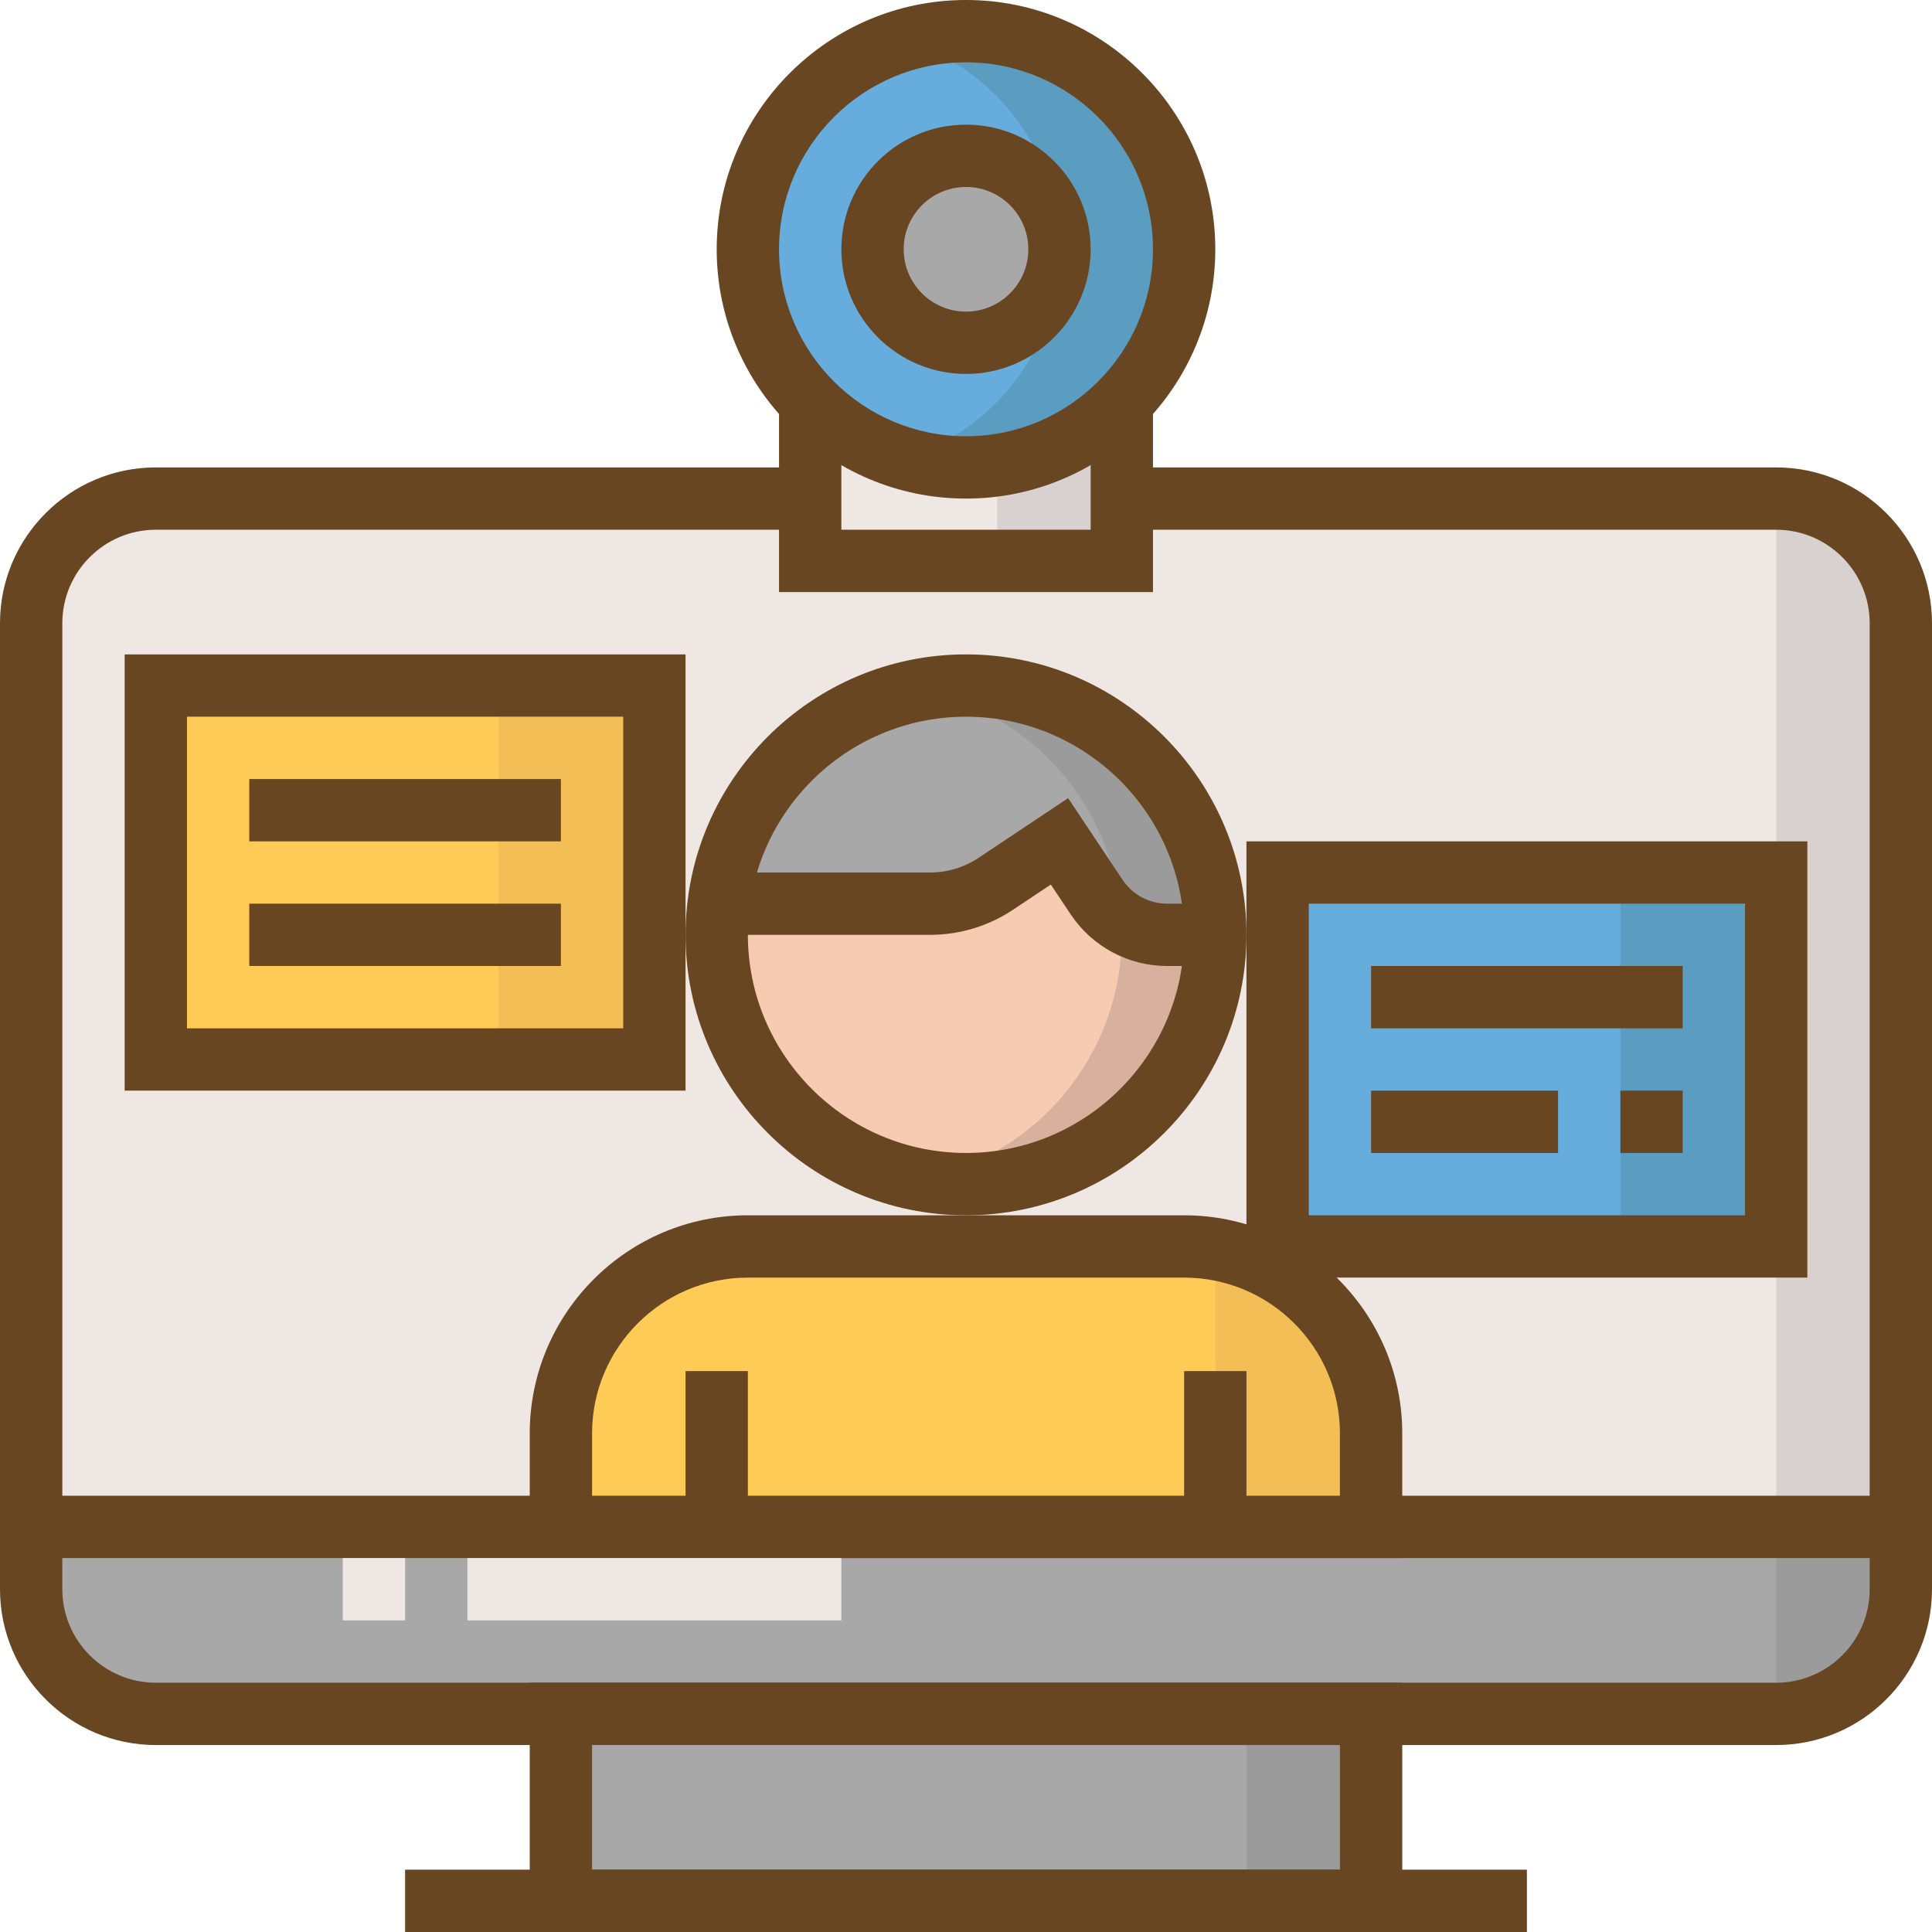 <?xml version="1.0" encoding="iso-8859-1"?>
<!-- Generator: Adobe Illustrator 19.0.0, SVG Export Plug-In . SVG Version: 6.00 Build 0)  -->
<svg version="1.1" id="Layer_1" xmlns="http://www.w3.org/2000/svg" xmlns:xlink="http://www.w3.org/1999/xlink" x="0px" y="0px"
	 viewBox="0 0 496 496" style="enable-background:new 0 0 496 496;" xml:space="preserve">
<path style="fill:#EFE7E4;" d="M488,160c0-17.672-14.328-32-32-32H40c-17.672,0-32,14.328-32,32v232h480V160z"/>
<path style="fill:#D8D1D0;" d="M488,392V160c0-17.672-14.328-32-32-32v264H488z"/>
<path style="fill:#A8A8A8;" d="M40,440h416c17.672,0,32-14.328,32-32v-16H8v16C8,425.672,22.328,440,40,440z"/>
<path style="fill:#9B9B9B;" d="M488,408v-16h-32v48C473.672,440,488,425.672,488,408z"/>
<path style="fill:#684621;" d="M456,448H40c-22.056,0-40-17.944-40-40V160c0-22.056,17.944-40,40-40h416c22.056,0,40,17.944,40,40
	v248C496,430.056,478.056,448,456,448z M40,136c-13.232,0-24,10.768-24,24v248c0,13.232,10.768,24,24,24h416
	c13.232,0,24-10.768,24-24V160c0-13.232-10.768-24-24-24H40z"/>
<rect x="144" y="440" style="fill:#A8A8A8;" width="208" height="48"/>
<rect x="320" y="440" style="fill:#9B9B9B;" width="32" height="48"/>
<g>
	<path style="fill:#684621;" d="M360,496H136v-64h224V496z M152,480h192v-32H152V480z"/>
	<rect x="104" y="480" style="fill:#684621;" width="288" height="16"/>
	<rect x="8" y="384" style="fill:#684621;" width="480" height="16"/>
</g>
<rect x="208" y="64" style="fill:#EFE7E4;" width="80" height="80"/>
<rect x="256" y="64" style="fill:#D8D1D0;" width="32" height="80"/>
<path style="fill:#684621;" d="M296,152h-96V56h96V152z M216,136h64V72h-64V136z"/>
<circle style="fill:#66ADDD;" cx="248" cy="64" r="56"/>
<path style="fill:#5B9DC1;" d="M248,8c-5.56,0-10.928,0.84-16,2.352c23.128,6.888,40,28.28,40,53.648
	c0,25.36-16.872,46.76-40,53.648c5.072,1.512,10.44,2.352,16,2.352c30.928,0,56-25.072,56-56S278.928,8,248,8z"/>
<circle style="fill:#A8A8A8;" cx="248" cy="64" r="24"/>
<g>
	<path style="fill:#684621;" d="M248,96c-17.648,0-32-14.352-32-32s14.352-32,32-32s32,14.352,32,32S265.648,96,248,96z M248,48
		c-8.824,0-16,7.176-16,16s7.176,16,16,16s16-7.176,16-16S256.824,48,248,48z"/>
	<path style="fill:#684621;" d="M248,128c-35.288,0-64-28.712-64-64s28.712-64,64-64s64,28.712,64,64S283.288,128,248,128z M248,16
		c-26.472,0-48,21.528-48,48s21.528,48,48,48s48-21.528,48-48S274.472,16,248,16z"/>
</g>
<circle style="fill:#F7CAB2;" cx="248" cy="240" r="64"/>
<path style="fill:#D8B09E;" d="M248,176c-4.104,0-8.112,0.424-12,1.16c29.608,5.624,52,31.6,52,62.84s-22.392,57.216-52,62.84
	c3.888,0.736,7.896,1.16,12,1.16c35.344,0,64-28.656,64-64S283.344,176,248,176z"/>
<path style="fill:#A8A8A8;" d="M248,176c-32.632,0-59.504,24.44-63.448,56h54.176c6.04,0,11.952-1.792,16.984-5.144L272,216
	l9.536,14.304c4.04,6.056,10.84,9.696,18.12,9.696H312C312,204.656,283.344,176,248,176z"/>
<path style="fill:#9B9B9B;" d="M248,176c-4.136,0-8.176,0.4-12.088,1.152c28.472,5.368,50.216,29.568,51.904,59.176
	c3.496,2.288,7.544,3.68,11.84,3.68H312C312,204.656,283.344,176,248,176z"/>
<path style="fill:#684621;" d="M248,312c-39.704,0-72-32.304-72-72s32.296-72,72-72s72,32.304,72,72S287.704,312,248,312z M248,184
	c-30.872,0-56,25.12-56,56s25.128,56,56,56s56-25.12,56-56S278.872,184,248,184z"/>
<path style="fill:#FFCB57;" d="M304,320H192c-26.512,0-48,21.488-48,48v24h208v-24C352,341.488,330.512,320,304,320z"/>
<path style="fill:#F2BE55;" d="M312,320.72V392h40v-24C352,344.224,334.696,324.536,312,320.72z"/>
<g>
	<path style="fill:#684621;" d="M360,400H136v-32c0-30.88,25.128-56,56-56h112c30.872,0,56,25.12,56,56V400z M152,384h192v-16
		c0-22.056-17.944-40-40-40H192c-22.056,0-40,17.944-40,40V384z"/>
	<path style="fill:#684621;" d="M312,248h-12.344c-9.984,0-19.24-4.96-24.784-13.264l-5.096-7.648l-9.632,6.424
		c-6.36,4.248-13.768,6.488-21.408,6.488H184v-16h54.736c4.48,0,8.816-1.312,12.536-3.8l22.944-15.296l13.968,20.96
		c2.568,3.84,6.856,6.136,11.472,6.136H312V248z"/>
	<rect x="304" y="352" style="fill:#684621;" width="16" height="40"/>
	<rect x="176" y="352" style="fill:#684621;" width="16" height="40"/>
</g>
<rect x="40" y="176" style="fill:#FFCB57;" width="128" height="96"/>
<rect x="128" y="176" style="fill:#F2BE55;" width="40" height="96"/>
<g>
	<path style="fill:#684621;" d="M176,280H32V168h144V280z M48,264h112v-80H48V264z"/>
	<rect x="64" y="200" style="fill:#684621;" width="80" height="16"/>
	<rect x="64" y="232" style="fill:#684621;" width="80" height="16"/>
</g>
<rect x="328" y="224" style="fill:#66ADDD;" width="128" height="96"/>
<rect x="416" y="224" style="fill:#5B9DC1;" width="40" height="96"/>
<g>
	<path style="fill:#684621;" d="M464,328H320V216h144V328z M336,312h112v-80H336V312z"/>
	<rect x="352" y="248" style="fill:#684621;" width="80" height="16"/>
	<rect x="416" y="280" style="fill:#684621;" width="16" height="16"/>
	<rect x="352" y="280" style="fill:#684621;" width="48" height="16"/>
</g>
<g>
	<rect x="88" y="400" style="fill:#EFE7E4;" width="16" height="16"/>
	<rect x="120" y="400" style="fill:#EFE7E4;" width="96" height="16"/>
</g>
<g>
</g>
<g>
</g>
<g>
</g>
<g>
</g>
<g>
</g>
<g>
</g>
<g>
</g>
<g>
</g>
<g>
</g>
<g>
</g>
<g>
</g>
<g>
</g>
<g>
</g>
<g>
</g>
<g>
</g>
</svg>

